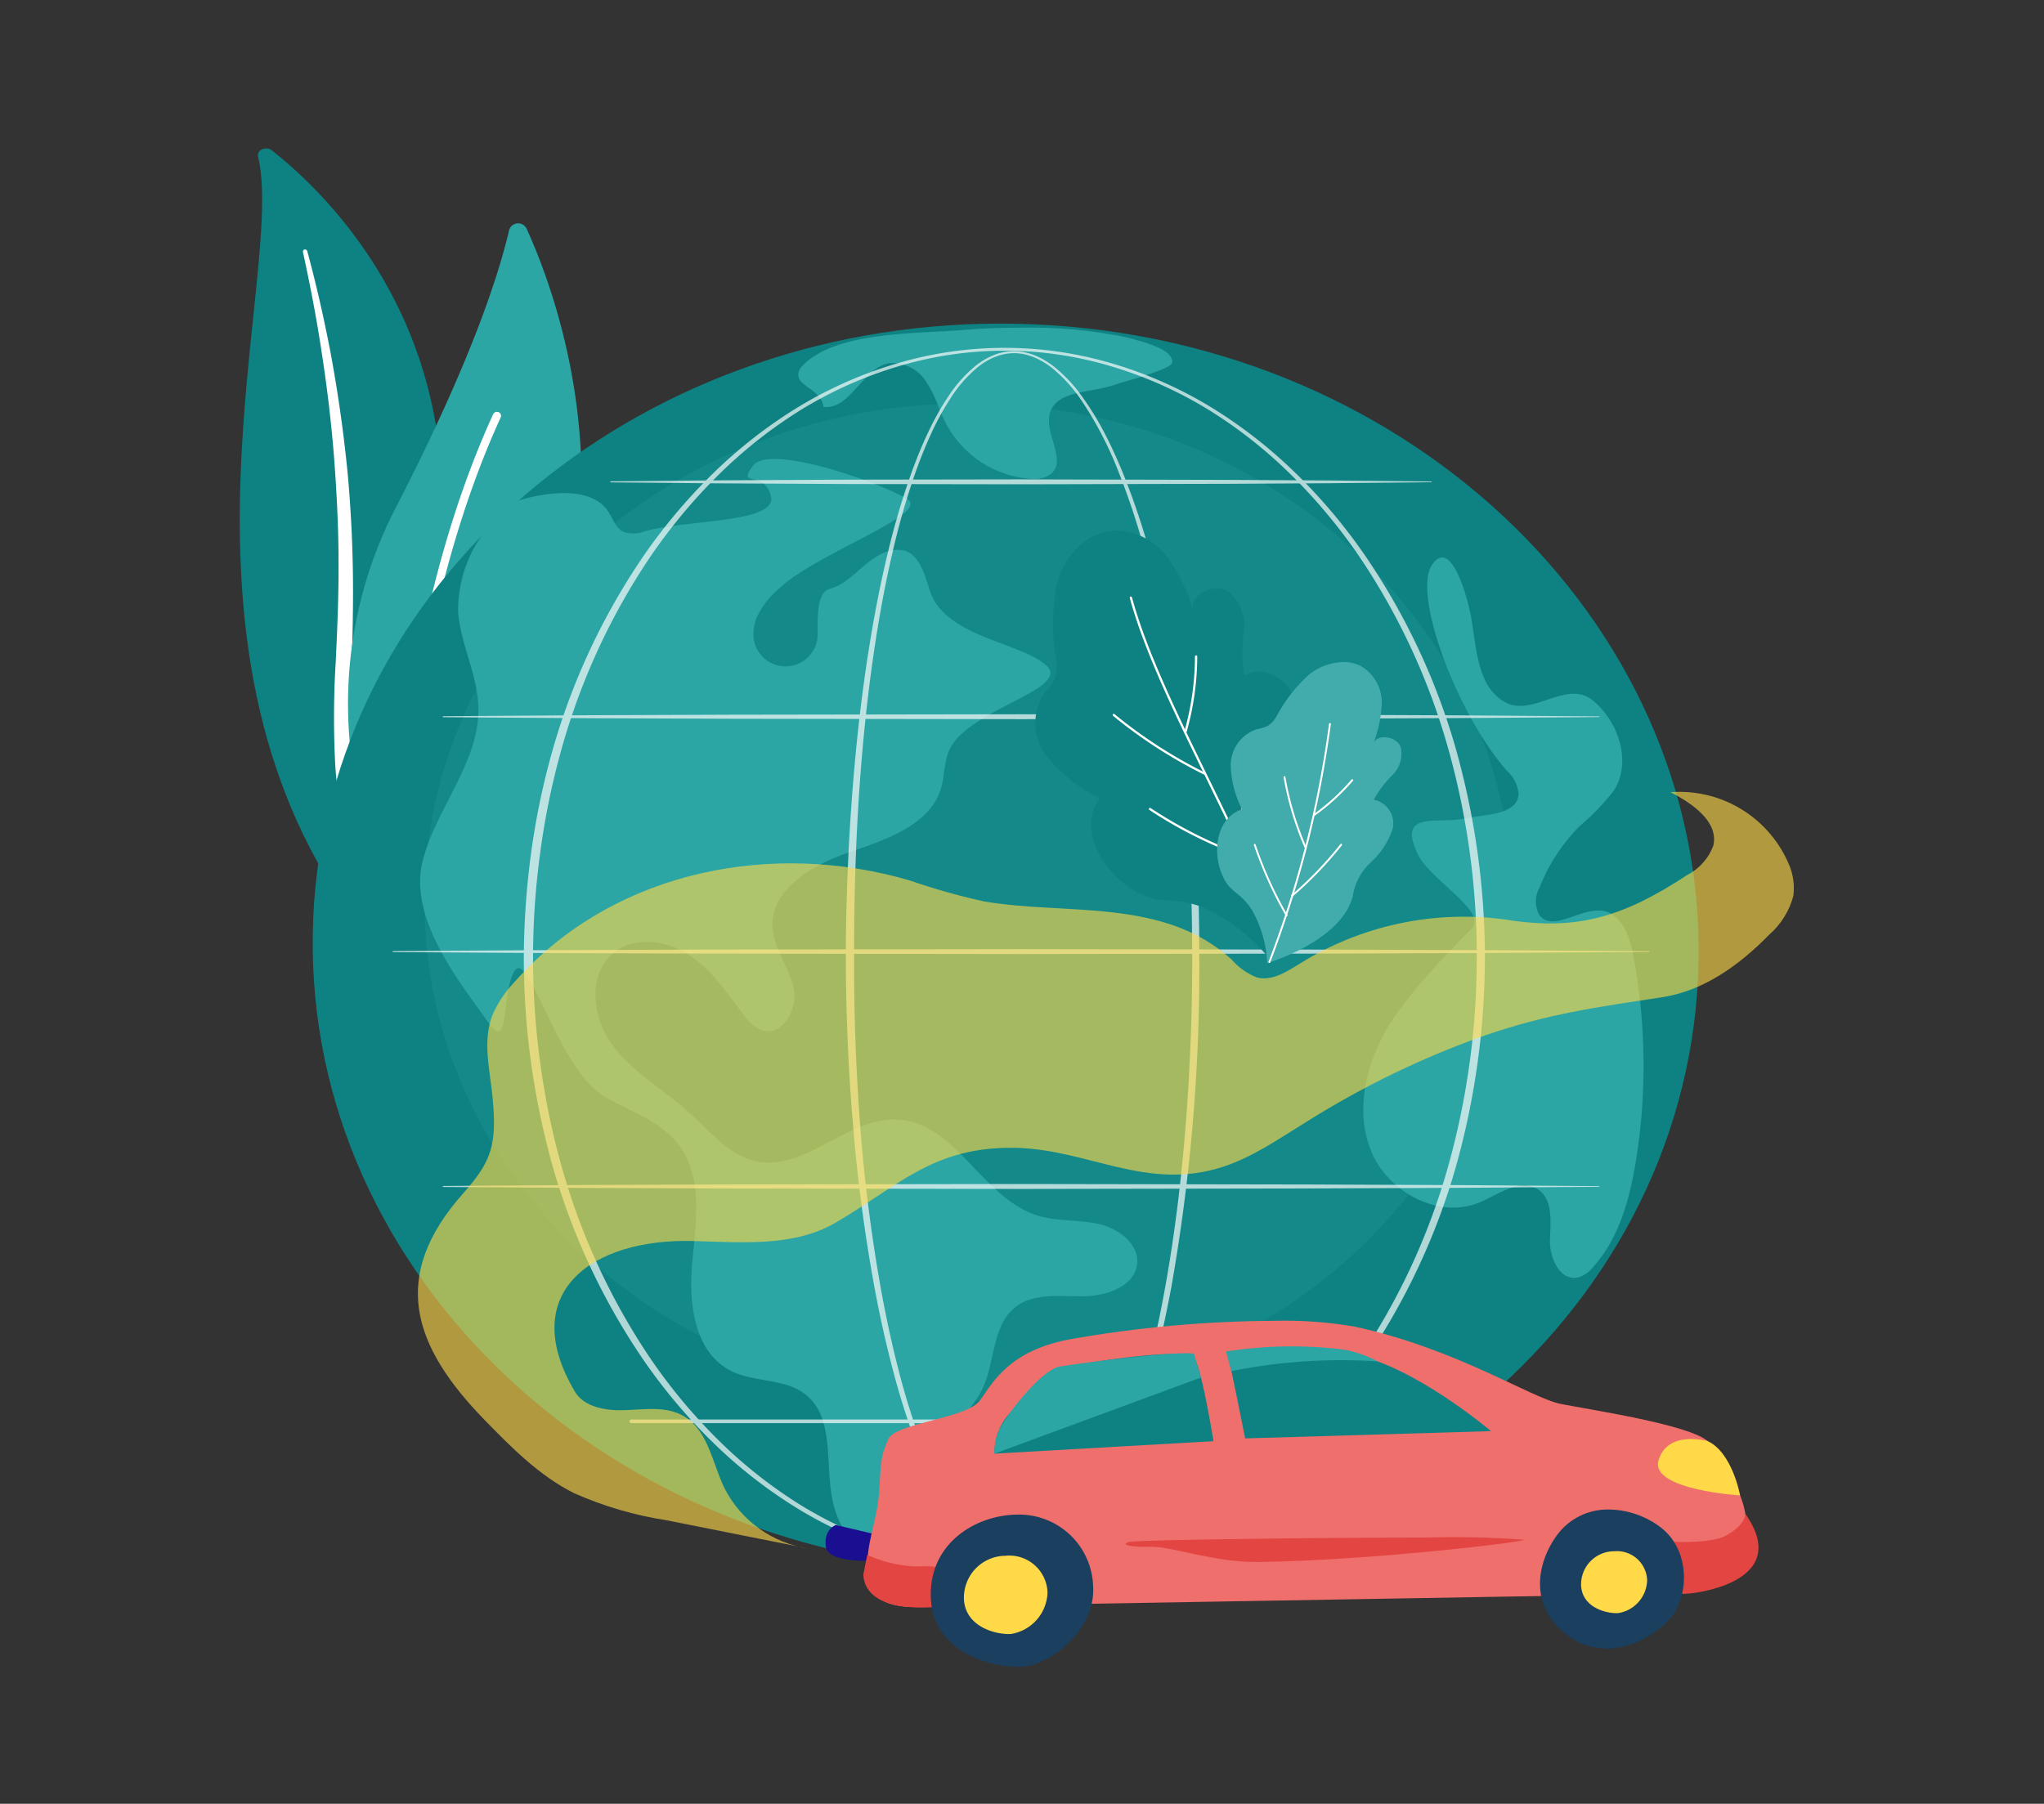 <svg xmlns="http://www.w3.org/2000/svg" xmlns:xlink="http://www.w3.org/1999/xlink" width="179" height="158" viewBox="0 0 179 158">
  <rect x="0" y="0" width="179" height="158" fill="#333333" stroke="none"/>
  <defs>
    <clipPath id="clip-path">
      <rect id="Rectángulo_297214" data-name="Rectángulo 297214" width="179" height="158" transform="translate(-2733 -8284)" fill="#fff"/>
    </clipPath>
    <clipPath id="clip-path-2">
      <rect id="Rectángulo_54592" data-name="Rectángulo 54592" width="136.099" height="133" fill="none"/>
    </clipPath>
    <clipPath id="clip-path-3">
      <rect id="Rectángulo_54565" data-name="Rectángulo 54565" width="136.1" height="133" fill="none"/>
    </clipPath>
    <clipPath id="clip-path-4">
      <rect id="Rectángulo_54563" data-name="Rectángulo 54563" width="19.06" height="68.999" fill="none"/>
    </clipPath>
    <clipPath id="clip-path-5">
      <rect id="Rectángulo_54564" data-name="Rectángulo 54564" width="9.499" height="40.929" fill="none"/>
    </clipPath>
    <clipPath id="clip-path-6">
      <path id="Trazado_234716" data-name="Trazado 234716" d="M130.6,375.09c-1.362,30.126,24.683,55.705,58.172,57.133s61.743-21.837,63.1-51.963-24.683-55.705-58.172-57.133q-1.469-.063-2.921-.062c-32.2,0-58.861,22.78-60.183,52.025" transform="translate(-130.552 -323.065)" fill="none"/>
    </clipPath>
    <clipPath id="clip-path-8">
      <path id="Trazado_234718" data-name="Trazado 234718" d="M1014.511,330.7c-4.387.385-11.695.074-14.524,3.352-.894,1.617,1.764,1.591,2.028,3.409,2.392.253,3.375-3.409,5.74-3.836a3.538,3.538,0,0,1,3.355,1.8c.725,1.115,1.064,2.423,1.679,3.6a9.137,9.137,0,0,0,7.255,4.728,2.566,2.566,0,0,0,1.883-.414c1.442-1.234-.621-3.551-.085-5.343.612-2.048,3.653-1.737,5.708-2.488.567-.207,4.927-1.337,5-1.921.124-1.036-1.9-1.695-4.161-2.26a41.89,41.89,0,0,0-9.087-.809c-1.856,0-3.561.073-4.789.181" transform="translate(-999.804 -330.517)" fill="#2ca5a5"/>
    </clipPath>
    <clipPath id="clip-path-10">
      <rect id="Rectángulo_54569" data-name="Rectángulo 54569" width="95.256" height="87.376" fill="none"/>
    </clipPath>
    <clipPath id="clip-path-11">
      <rect id="Rectángulo_54577" data-name="Rectángulo 54577" width="110.074" height="106.884" fill="none"/>
    </clipPath>
    <clipPath id="clip-path-12">
      <rect id="Rectángulo_54570" data-name="Rectángulo 54570" width="30.947" height="106.595" fill="none"/>
    </clipPath>
    <clipPath id="clip-path-13">
      <rect id="Rectángulo_54571" data-name="Rectángulo 54571" width="84.169" height="106.884" fill="none"/>
    </clipPath>
    <clipPath id="clip-path-14">
      <rect id="Rectángulo_54572" data-name="Rectángulo 54572" width="101.282" height="0.432" fill="none"/>
    </clipPath>
    <clipPath id="clip-path-15">
      <rect id="Rectángulo_54573" data-name="Rectángulo 54573" width="71.929" height="0.431" fill="none"/>
    </clipPath>
    <clipPath id="clip-path-16">
      <rect id="Rectángulo_54574" data-name="Rectángulo 54574" width="110.074" height="0.432" fill="none"/>
    </clipPath>
    <clipPath id="clip-path-17">
      <rect id="Rectángulo_54575" data-name="Rectángulo 54575" width="101.282" height="0.431" fill="none"/>
    </clipPath>
    <clipPath id="clip-path-18">
      <rect id="Rectángulo_54576" data-name="Rectángulo 54576" width="72.181" height="0.319" fill="none"/>
    </clipPath>
    <clipPath id="clip-path-19">
      <path id="Trazado_234728" data-name="Trazado 234728" d="M1048.7,2540.424c.2,1.58,4.823,1.175,4.823,1.175l.734-1.988-4.672-1.1s-1.089.336-.885,1.916" transform="translate(-1048.679 -2538.507)" fill="none"/>
    </clipPath>
    <linearGradient id="linear-gradient" x1="-11.039" y1="2.227" x2="-11.029" y2="2.227" gradientUnits="objectBoundingBox">
      <stop offset="0" stop-color="#09005d"/>
      <stop offset="1" stop-color="#1a0f91"/>
    </linearGradient>
    <clipPath id="clip-path-20">
      <path id="Trazado_234729" data-name="Trazado 234729" d="M1140.769,2163.7c-5.167,1.015-6.554,3.647-7.734,5.305s-7.462,1.975-8.07,3.454-.61,1.622-.772,4.449-1.218,4.438-1.035,7.569,4.691,2.623,4.691,2.623l66.972-1.152s7.314-2.135,4.761-8.594c-2.2-1.886-1.137-3.3-2.85-4.764s-10.305-2.74-12.881-3.256-9.1-4.833-18-6.76a35.814,35.814,0,0,0-6.933-.518,106.362,106.362,0,0,0-18.148,1.641" transform="translate(-1123.137 -2162.061)" fill="#ef6f6c"/>
    </clipPath>
    <clipPath id="clip-path-21">
      <path id="Trazado_234730" data-name="Trazado 234730" d="M1116.137,2595.492c.211,3.6,6.483,2.8,6.51,2.8,0,0,4.9-3.842-1.973-3.526a11.338,11.338,0,0,1-4.192-1.011Z" transform="translate(-1116.137 -2593.755)" fill="#e24542"/>
    </clipPath>
    <clipPath id="clip-path-22">
      <path id="Trazado_234731" data-name="Trazado 234731" d="M2455.645,2519.687c-2.166,1.218-9.828.131-9.828.131l-.744,4.788,7.2.176c-.167.049,9.428-.729,5.03-6.994,0,0,.09.917-1.657,1.9" transform="translate(-2445.073 -2517.787)" fill="none"/>
    </clipPath>
    <clipPath id="clip-path-23">
      <path id="Trazado_234732" data-name="Trazado 234732" d="M1244.1,2519.3c-3.626.221-7.438,2.8-7.136,7.475s5.486,5.986,7.995,5.833,6.454-3.238,6.208-7.058a6.477,6.477,0,0,0-6.6-6.265q-.23,0-.465.014" transform="translate(-1236.949 -2519.281)" fill="#1b3f5e"/>
    </clipPath>
    <clipPath id="clip-path-24">
      <path id="Trazado_234733" data-name="Trazado 234733" d="M2329.05,2512.285c-1.9,2.611-2.44,6.486,1.13,8.939s7.721-.145,9.038-1.952,1.579-5.836-1.34-7.842a7.627,7.627,0,0,0-4.272-1.379,5.492,5.492,0,0,0-4.556,2.234" transform="translate(-2327.556 -2510.051)" fill="#1b3f5e"/>
    </clipPath>
    <clipPath id="clip-path-26">
      <path id="Trazado_234741" data-name="Trazado 234741" d="M1586.566,2562.079c-.959.058-1.319.527,1.623.471,1.669-.028,5.539,1.377,9.256,1.331,9.819-.122,23.4-1.747,23.3-1.951a84.111,84.111,0,0,0-8.61-.188c-9.3,0-23.124.187-25.569.337" transform="translate(-1585.875 -2561.742)" fill="#e24542"/>
    </clipPath>
    <clipPath id="clip-path-28">
      <rect id="Rectángulo_54586" data-name="Rectángulo 54586" width="120.5" height="66.288" fill="none"/>
    </clipPath>
    <clipPath id="clip-path-29">
      <path id="Trazado_234744" data-name="Trazado 234744" d="M328,1202.5c8.51-9.025,21.9-11.684,33.932-8.171a58.428,58.428,0,0,0,6.508,1.839c7.286,1.238,15.7-.346,21.682,5.085a5.647,5.647,0,0,0,2.23,1.58c1.3.329,2.582-.492,3.714-1.194a27.112,27.112,0,0,1,18-3.889c6.321,1.035,10.383-.235,15.958-3.894a4.755,4.755,0,0,0,2.288-2.567c.488-2.072-1.789-3.685-3.748-4.687A10.394,10.394,0,0,1,439,1193.09a5.2,5.2,0,0,1,.32,2.595,6.816,6.816,0,0,1-2.1,3.383c-2.554,2.622-5.718,4.941-9.422,5.5-5.818.885-9.9,1.429-15.488,3.338a78.325,78.325,0,0,0-15.52,7.5c-2.4,1.47-4.723,3.126-7.419,4.007-6.688,2.185-11.8-1.538-18.191-1.659-7.171-.137-10.179,3.315-15.76,6.569-3.62,2.11-8.173,1.714-12.408,1.594-9.016-.255-15.475,4.6-10.4,13.188.814,1.378,2.745,1.693,4.406,1.628s3.432-.338,4.9.4c2.337,1.168,2.688,4.135,3.79,6.421a9.882,9.882,0,0,0,7.377,5.3l-12.435-2.477a31.86,31.86,0,0,1-8.1-2.372c-3.065-1.532-5.483-4-7.838-6.412-6.366-6.532-8.31-12.61-1.885-19.843,2.488-2.8,2.978-4.252,2.583-8.383-.231-2.421-.9-4.938-.022-7.224a9.825,9.825,0,0,1,1.888-2.859q.352-.4.717-.789" transform="translate(-318.87 -1186.571)" fill="none"/>
    </clipPath>
    <clipPath id="clip-path-30">
      <path id="Trazado_234745" data-name="Trazado 234745" d="M1430.41,704.522c-2.314.321-4.053,2.443-4.638,4.637a18.66,18.66,0,0,0-.049,6.7,3.26,3.26,0,0,1-.133,1.675,6.8,6.8,0,0,1-.922,1.23,4.761,4.761,0,0,0,.238,5.527,14.1,14.1,0,0,0,4.622,3.655c-1.87,2.616.093,6.193,2.741,7.9s3.268.47,6.349,1.669a16.1,16.1,0,0,1,5.567,4.214s5.812-7.594,3.48-13.117c-.994-1.345-.98-3.161-.848-4.84s.33-3.449-.386-4.956-2.744-2.541-4.242-1.633a13.6,13.6,0,0,1-.03-3.921,3.8,3.8,0,0,0-1.406-3.47c-1.13-.693-3.249.24-3.072,1.536a15.852,15.852,0,0,0-2.422-4.778,5.88,5.88,0,0,0-4.238-2.07,4.447,4.447,0,0,0-.611.042" transform="translate(-1423.888 -704.48)" fill="none"/>
    </clipPath>
    <clipPath id="clip-path-32">
      <path id="Trazado_234751" data-name="Trazado 234751" d="M1757.615,948.13a13.261,13.261,0,0,0-2.873,3.669,2.33,2.33,0,0,1-.784.869,4.927,4.927,0,0,1-1.03.308,3.358,3.358,0,0,0-2.217,3.138,9.251,9.251,0,0,0,.991,3.863c-2.141.691-2.58,3.447-1.848,5.448s1.6,1.568,2.787,3.462a10.559,10.559,0,0,1,1.274,4.55s6.426-1.853,7.489-5.827a4.97,4.97,0,0,1,1.589-3,6.881,6.881,0,0,0,1.893-2.883,2.107,2.107,0,0,0-1.642-2.6,9.643,9.643,0,0,1,1.649-2.171,2.6,2.6,0,0,0,.7-2.474c-.328-.834-1.891-1.169-2.344-.385a10.745,10.745,0,0,0,.7-3.6,3.718,3.718,0,0,0-1.808-3.059,3.3,3.3,0,0,0-1.559-.37,5,5,0,0,0-2.964,1.065" transform="translate(-1749.525 -947.065)" fill="#42acac"/>
    </clipPath>
  </defs>
  <g id="Enmascarar_grupo_700399" data-name="Enmascarar grupo 700399" transform="translate(2733 8284)" clip-path="url(#clip-path)">
    <g id="Grupo_877457" data-name="Grupo 877457" transform="translate(-2712 -8271)">
      <g id="Grupo_597766" data-name="Grupo 597766" clip-path="url(#clip-path-2)">
        <g id="Grupo_597699" data-name="Grupo 597699">
          <g id="Grupo_597698" data-name="Grupo 597698" clip-path="url(#clip-path-3)">
            <path id="Trazado_234712" data-name="Trazado 234712" d="M1.6.718c-.138-.572.69-.952,1.2-.553C7.953,4.222,20.332,16.37,17.247,37.6c-3.871,26.636,2.747,36.356,10.984,42.284,0,0-11.313-2.788-18.43-12.65C-7.674,43.02,4.063,10.887,1.6.718" transform="translate(0 0)" fill="#0e8282"/>
            <g id="Grupo_597694" data-name="Grupo 597694" transform="translate(5.52 8.853)" style="mix-blend-mode: soft-light;isolation: isolate">
              <g id="Grupo_597693" data-name="Grupo 597693">
                <g id="Grupo_597692" data-name="Grupo 597692" clip-path="url(#clip-path-4)">
                  <path id="Trazado_234713" data-name="Trazado 234713" d="M112.848,186.565c.645,2.965,1.219,5.94,1.663,8.927q.694,4.478,1.06,8.982c.229,3,.39,6.005.4,9.011.025,3.005-.1,6.008-.245,9.023a79.264,79.264,0,0,0-.037,9.106,26.347,26.347,0,0,0,2.2,9.012c.328.719.673,1.436,1.065,2.128.377.7.79,1.384,1.219,2.063a32.616,32.616,0,0,0,2.923,3.9,36.564,36.564,0,0,0,7.7,6.539.787.787,0,0,0,.974-.108.521.521,0,0,0-.112-.806h0c-.688-.469-1.369-.945-2.023-1.444-.332-.245-.649-.5-.973-.754s-.636-.514-.937-.784a32.805,32.805,0,0,1-3.4-3.392,32.362,32.362,0,0,1-5-7.794,25.811,25.811,0,0,1-1.457-4.247,28.221,28.221,0,0,1-.7-4.4,78.389,78.389,0,0,1-.04-8.986c.091-3.015.158-6.045.076-9.073q-.054-2.271-.205-4.538c-.045-.756-.108-1.511-.169-2.266s-.144-1.508-.226-2.262q-.5-4.52-1.335-9c-.574-2.985-1.241-5.956-2.045-8.9a.19.19,0,0,0-.223-.118.159.159,0,0,0-.142.18" transform="translate(-112.845 -186.38)" fill="#fff"/>
                </g>
              </g>
            </g>
            <path id="Trazado_234714" data-name="Trazado 234714" d="M199.191,196.077a1.317,1.317,0,0,1-2.123-.351,37.4,37.4,0,0,1,.995-32.967c6.618-12.871,8.947-20.461,9.758-23.977a.821.821,0,0,1,1.538-.145c3.5,7.692,12.724,33.857-10.168,57.44" transform="translate(-184.241 -131.603)" fill="#2ca5a5"/>
            <g id="Grupo_597697" data-name="Grupo 597697" transform="translate(13.378 23.076)" style="mix-blend-mode: soft-light;isolation: isolate">
              <g id="Grupo_597696" data-name="Grupo 597696">
                <g id="Grupo_597695" data-name="Grupo 597695" clip-path="url(#clip-path-5)">
                  <path id="Trazado_234715" data-name="Trazado 234715" d="M273.9,526.735a.366.366,0,0,1-.069.005.354.354,0,0,1-.354-.355c0-.219.442-22.068,8.811-40.367a.364.364,0,0,1,.475-.177.345.345,0,0,1,.183.461c-8.308,18.166-8.746,39.878-8.749,40.095a.352.352,0,0,1-.3.338" transform="translate(-273.478 -485.811)" fill="#fff"/>
                </g>
              </g>
            </g>
          </g>
        </g>
        <g id="Grupo_597701" data-name="Grupo 597701" transform="translate(6.387 15.346)">
          <g id="Grupo_597700" data-name="Grupo 597700" clip-path="url(#clip-path-6)">
            <path id="Trazado_234758" data-name="Trazado 234758" d="M0,0,165.334,2.278l2.245,161.279L2.245,161.279Z" transform="translate(-54.882 36.544) rotate(-35.089)" fill="#0e8282"/>
          </g>
        </g>
        <g id="Grupo_597703" data-name="Grupo 597703">
          <g id="Grupo_597702" data-name="Grupo 597702" clip-path="url(#clip-path-3)">
            <path id="Trazado_234717" data-name="Trazado 234717" d="M328.252,579.221a11.309,11.309,0,0,0-2.167,6.854c.223,2.825,1.7,5.47,1.771,8.3.128,4.8-3.691,8.824-4.882,13.487-1.331,5.213,3.689,11.152,5.689,14.061s1.141-2.361,2.353-4.415,3.828,8.647,7.913,11c2.192,1.26,4.763,2.1,6.339,4.042,2.3,2.833,1.662,6.865,1.317,10.457s.172,7.969,3.5,9.565c1.962.94,4.455.622,6.225,1.87,3.109,2.191,1.624,6.969,2.855,10.5,1.34,3.842,4,3.893,8.105,4.707s-.518-7.952,1.407-11.015c1.012-1.61,2.557-2.892,3.355-4.612,1.107-2.385.8-5.572,2.942-7.153,1.609-1.185,3.849-.864,5.868-.882s4.476-.868,4.705-2.817c.2-1.729-1.579-3.107-3.323-3.508s-3.6-.21-5.315-.722c-4.9-1.465-7.184-8.121-12.3-8.432-4.373-.266-8.035,4.5-12.332,3.667-2.4-.464-4.035-2.524-5.813-4.15-2.284-2.089-5.119-3.657-6.932-6.143s-2.122-6.461.458-8.195c1.916-1.288,4.639-.765,6.533.555s3.183,3.279,4.573,5.1a3.446,3.446,0,0,0,1.6,1.351c1.849.562,3.2-1.964,2.755-3.795s-1.775-3.442-1.837-5.322c-.11-3.313,3.564-5.416,6.788-6.508s7.023-2.393,7.971-5.578c.335-1.125.247-2.363.758-3.423,1.693-3.515,10.628-5.27,8.492-7.308s-8.914-2.481-10.234-6.586c-.473-1.47-.959-3.412-2.538-3.554-2.572-.231-4.039,2.859-6.2,3.39-1.024.252-1.123,1.941-1.083,4.017a2.813,2.813,0,0,1-5.623.1,4.113,4.113,0,0,1,.327-1.689,7.674,7.674,0,0,1,2-2.516c3.318-3.076,13.218-6.456,11.145-7.765s-12.023-4.923-13.507-2.929.97.306,1.569,2.671-7.36,2.048-11.04,3.072a2.709,2.709,0,0,1-1.851.066c-.636-.3-.9-1.018-1.249-1.616-1.848-3.206-8-1.125-8-1.125a9.9,9.9,0,0,0-3.1,2.927" transform="translate(-306.964 -545.439)" fill="#2ca5a5"/>
          </g>
        </g>
        <g id="Grupo_597705" data-name="Grupo 597705" transform="translate(48.91 15.7)">
          <g id="Grupo_597704" data-name="Grupo 597704" clip-path="url(#clip-path-8)">
            <path id="Trazado_234759" data-name="Trazado 234759" d="M0,0,36.115.361l.25,24.471L.25,24.471Z" transform="translate(-5.401 1.806) rotate(-21.637)" fill="#2ca5a5"/>
          </g>
        </g>
        <g id="Grupo_597734" data-name="Grupo 597734">
          <g id="Grupo_597733" data-name="Grupo 597733" clip-path="url(#clip-path-3)">
            <path id="Trazado_234719" data-name="Trazado 234719" d="M2035.071,807.262a52.161,52.161,0,0,0-.243-18.264c-.308-1.6-1.029-3.517-2.693-3.748-1.925-.267-4.281,1.88-5.486.4a2.429,2.429,0,0,1-.019-2.387,15.766,15.766,0,0,1,3.626-5.518,20.1,20.1,0,0,0,2.873-2.986c1.624-2.458.484-6.049-1.814-7.933s-5.263,1.494-7.679.153-2.491-4.593-2.945-7.259c-.336-1.975-1.835-7.324-3.49-4.719s2.208,12.977,6.555,17.948a3.127,3.127,0,0,1,1.059,2.057c-.106,1.876-2.921,1.792-4.815,2.176-2.344.475-5.937-.744-3.954,3.223,1.046,2.092,6.041,4.955,4.7,6.355s-5.469,5.455-7.405,8.734-2.874,7.363-1.415,10.867,5.851,5.924,9.434,4.448c1.677-.691,3.506-2.127,5.065-1.212,1.412.829,1.2,2.819,1.134,4.419s.88,3.726,2.484,3.35a2.659,2.659,0,0,0,1.3-.91c2.257-2.518,3.186-5.9,3.729-9.194" transform="translate(-1912.826 -718.47)" fill="#2ca5a5"/>
            <g id="Grupo_597708" data-name="Grupo 597708" transform="translate(16.163 22.328)" opacity="0.18">
              <g id="Grupo_597707" data-name="Grupo 597707">
                <g id="Grupo_597706" data-name="Grupo 597706" clip-path="url(#clip-path-10)">
                  <path id="Trazado_234720" data-name="Trazado 234720" d="M425.653,513.761c0,24.128-21.324,43.688-47.628,43.688S330.4,537.889,330.4,513.761s21.324-43.688,47.628-43.688,47.628,19.56,47.628,43.688" transform="translate(-330.397 -470.073)" fill="#2ca5a5"/>
                </g>
              </g>
            </g>
            <g id="Grupo_597732" data-name="Grupo 597732" transform="translate(13.38 17.469)" opacity="0.68">
              <g id="Grupo_597731" data-name="Grupo 597731">
                <g id="Grupo_597730" data-name="Grupo 597730" clip-path="url(#clip-path-11)">
                  <g id="Grupo_597711" data-name="Grupo 597711" transform="translate(39.701 0.288)" style="mix-blend-mode: soft-light;isolation: isolate">
                    <g id="Grupo_597710" data-name="Grupo 597710">
                      <g id="Grupo_597709" data-name="Grupo 597709" clip-path="url(#clip-path-12)">
                        <path id="Trazado_234721" data-name="Trazado 234721" d="M1116.014,426.966a160.717,160.717,0,0,1-2.433,28.765c-.441,2.371-.952,4.73-1.562,7.067a66.618,66.618,0,0,1-2.182,6.915,32.346,32.346,0,0,1-3.256,6.515A13.092,13.092,0,0,1,1104.14,479a6.979,6.979,0,0,1-1.6,1,4.889,4.889,0,0,1-1.86.427,4.81,4.81,0,0,1-1.88-.336,6.578,6.578,0,0,1-1.632-.945,12.457,12.457,0,0,1-2.494-2.725,24.878,24.878,0,0,1-1.844-3.158c-.54-1.089-1.021-2.2-1.459-3.334a65.115,65.115,0,0,1-2.205-6.908c-.616-2.335-1.132-4.694-1.577-7.064a143.946,143.946,0,0,1-1.9-14.328q-.606-7.2-.627-14.433c-.011-2.408.052-4.816.139-7.222s.225-4.811.406-7.212c.363-4.8.907-9.594,1.717-14.346.407-2.376.881-4.741,1.452-7.086a66.656,66.656,0,0,1,2.065-6.944c.415-1.136.869-2.26,1.387-3.358a24.3,24.3,0,0,1,1.776-3.185,11.965,11.965,0,0,1,2.441-2.745,6.276,6.276,0,0,1,1.613-.94,4.666,4.666,0,0,1,1.854-.321,5.028,5.028,0,0,1,1.832.418,7.211,7.211,0,0,1,1.593.967,13.367,13.367,0,0,1,2.494,2.7,25.658,25.658,0,0,1,1.9,3.119c.562,1.077,1.063,2.182,1.526,3.3a64.552,64.552,0,0,1,2.343,6.86c.66,2.323,1.218,4.672,1.7,7.034a147.185,147.185,0,0,1,2.712,28.736m-.622,0c.008-4.8-.182-9.6-.594-14.384a134.558,134.558,0,0,0-1.943-14.268c-.458-2.358-.992-4.7-1.627-7.02a64.092,64.092,0,0,0-2.266-6.845,31.875,31.875,0,0,0-3.33-6.4,13.124,13.124,0,0,0-2.425-2.674,6.979,6.979,0,0,0-1.537-.953,4.728,4.728,0,0,0-1.757-.415,4.431,4.431,0,0,0-1.773.322,6.057,6.057,0,0,0-1.55.923,11.735,11.735,0,0,0-2.367,2.714,24.058,24.058,0,0,0-1.727,3.167c-.5,1.093-.943,2.213-1.345,3.346a66.24,66.24,0,0,0-1.988,6.927c-.546,2.34-1,4.7-1.379,7.071-.762,4.743-1.259,9.524-1.575,14.315s-.434,9.594-.425,14.394q-.015,7.2.528,14.387a143.349,143.349,0,0,0,1.8,14.286c.427,2.363.925,4.714,1.522,7.041a64.658,64.658,0,0,0,2.144,6.877c.427,1.123.9,2.231,1.422,3.311a24.5,24.5,0,0,0,1.795,3.122,12.106,12.106,0,0,0,2.4,2.663,6.228,6.228,0,0,0,1.54.906,4.376,4.376,0,0,0,1.744.321,4.542,4.542,0,0,0,1.727-.409,6.628,6.628,0,0,0,1.508-.96,12.744,12.744,0,0,0,2.353-2.708,31.967,31.967,0,0,0,3.169-6.457,66.137,66.137,0,0,0,2.12-6.884c.59-2.328,1.083-4.68,1.505-7.044.845-4.728,1.409-9.5,1.783-14.288s.553-9.587.551-14.388" transform="translate(-1085.068 -373.83)" fill="#fff"/>
                      </g>
                    </g>
                  </g>
                  <g id="Grupo_597714" data-name="Grupo 597714" transform="translate(11.489)" style="mix-blend-mode: soft-light;isolation: isolate">
                    <g id="Grupo_597713" data-name="Grupo 597713">
                      <g id="Grupo_597712" data-name="Grupo 597712" clip-path="url(#clip-path-13)">
                        <path id="Trazado_234722" data-name="Trazado 234722" d="M592.546,421.181a68.233,68.233,0,0,1-2.558,18.371,58.374,58.374,0,0,1-7.9,16.85,48.83,48.83,0,0,1-6.041,7.193,42.148,42.148,0,0,1-7.438,5.822,36.388,36.388,0,0,1-8.682,3.857,33.332,33.332,0,0,1-18.878.007,36.4,36.4,0,0,1-8.688-3.852,42.193,42.193,0,0,1-7.447-5.818,48.88,48.88,0,0,1-6.05-7.191,58.446,58.446,0,0,1-7.921-16.856,67.561,67.561,0,0,1-2.563-18.383,70.82,70.82,0,0,1,.651-9.274,65.072,65.072,0,0,1,1.923-9.105,58.43,58.43,0,0,1,7.93-16.846,48.843,48.843,0,0,1,6.051-7.185,42.065,42.065,0,0,1,7.445-5.809,36.524,36.524,0,0,1,8.682-3.839,33.136,33.136,0,0,1,18.854.006,36.5,36.5,0,0,1,8.676,3.845,42.037,42.037,0,0,1,7.436,5.813,48.786,48.786,0,0,1,6.041,7.186,58.349,58.349,0,0,1,7.913,16.841,68.235,68.235,0,0,1,2.569,18.368m-.713,0a67.583,67.583,0,0,0-2.471-18.2,58.122,58.122,0,0,0-7.69-16.753,48.349,48.349,0,0,0-5.925-7.175,41.176,41.176,0,0,0-7.325-5.823,35.9,35.9,0,0,0-8.588-3.851,32.435,32.435,0,0,0-18.694.006,35.881,35.881,0,0,0-8.582,3.856,41.144,41.144,0,0,0-7.317,5.827,48.327,48.327,0,0,0-5.915,7.176,58.045,58.045,0,0,0-7.673,16.747,65.491,65.491,0,0,0-1.846,9.016,67.941,67.941,0,0,0,0,18.347,65.464,65.464,0,0,0,1.852,9.014,58.024,58.024,0,0,0,7.682,16.737,48.294,48.294,0,0,0,5.915,7.169,41.037,41.037,0,0,0,7.315,5.818,36,36,0,0,0,8.576,3.844,32.244,32.244,0,0,0,18.669.007A36.011,36.011,0,0,0,568.4,469.1a41.063,41.063,0,0,0,7.324-5.814,48.32,48.32,0,0,0,5.925-7.168,58.1,58.1,0,0,0,7.7-16.743,67.589,67.589,0,0,0,2.481-18.2" transform="translate(-508.377 -367.756)" fill="#fff"/>
                      </g>
                    </g>
                  </g>
                  <g id="Grupo_597717" data-name="Grupo 597717" transform="translate(4.396 32.097)" style="mix-blend-mode: soft-light;isolation: isolate">
                    <g id="Grupo_597716" data-name="Grupo 597716">
                      <g id="Grupo_597715" data-name="Grupo 597715" clip-path="url(#clip-path-14)">
                        <path id="Trazado_234723" data-name="Trazado 234723" d="M363.426,1043.652l12.65-.084,12.651-.048,25.3-.038,25.3.042,12.65.052,12.651.091a.031.031,0,1,1,0,.061l-12.651.091-12.65.052-25.3.042-25.3-.038-12.651-.048-12.65-.084a.046.046,0,1,1,0-.091" transform="translate(-363.379 -1043.482)" fill="#fff"/>
                      </g>
                    </g>
                  </g>
                  <g id="Grupo_597720" data-name="Grupo 597720" transform="translate(19.072 11.523)" style="mix-blend-mode: soft-light;isolation: isolate">
                    <g id="Grupo_597719" data-name="Grupo 597719">
                      <g id="Grupo_597718" data-name="Grupo 597718" clip-path="url(#clip-path-15)">
                        <path id="Trazado_234724" data-name="Trazado 234724" d="M663.434,610.521l8.982-.084,8.981-.048c2.994-.02,5.988-.018,8.981-.024l8.981-.014,17.963.042,8.981.052c2.994.031,5.988.049,8.982.091a.031.031,0,1,1,0,.061c-2.994.042-5.988.06-8.982.091l-8.981.052-17.963.042-8.981-.014c-2.994-.006-5.988,0-8.981-.024l-8.981-.048-8.982-.084a.046.046,0,1,1,0-.091" transform="translate(-663.388 -610.351)" fill="#fff"/>
                      </g>
                    </g>
                  </g>
                  <g id="Grupo_597723" data-name="Grupo 597723" transform="translate(0 52.67)" style="mix-blend-mode: soft-light;isolation: isolate">
                    <g id="Grupo_597722" data-name="Grupo 597722">
                      <g id="Grupo_597721" data-name="Grupo 597721" clip-path="url(#clip-path-16)">
                        <path id="Trazado_234725" data-name="Trazado 234725" d="M273.557,1476.783l13.75-.084,13.749-.048,27.5-.038,27.5.042,13.75.052,13.749.091a.031.031,0,1,1,0,.061l-13.749.091-13.75.052-27.5.042-27.5-.038-13.749-.048-13.75-.084a.045.045,0,1,1,0-.091" transform="translate(-273.511 -1476.613)" fill="#fff"/>
                      </g>
                    </g>
                  </g>
                  <g id="Grupo_597726" data-name="Grupo 597726" transform="translate(4.396 73.244)" style="mix-blend-mode: soft-light;isolation: isolate">
                    <g id="Grupo_597725" data-name="Grupo 597725">
                      <g id="Grupo_597724" data-name="Grupo 597724" clip-path="url(#clip-path-17)">
                        <path id="Trazado_234726" data-name="Trazado 234726" d="M363.426,1909.915l12.65-.084,12.651-.048,25.3-.038,25.3.042,12.65.052,12.651.091a.032.032,0,0,1,.031.031.031.031,0,0,1-.031.03l-12.651.091-12.65.052-25.3.042-25.3-.038-12.651-.048-12.65-.084a.045.045,0,1,1,0-.091" transform="translate(-363.379 -1909.745)" fill="#fff"/>
                      </g>
                    </g>
                  </g>
                  <g id="Grupo_597729" data-name="Grupo 597729" transform="translate(20.765 93.874)" style="mix-blend-mode: soft-light;isolation: isolate">
                    <g id="Grupo_597728" data-name="Grupo 597728">
                      <g id="Grupo_597727" data-name="Grupo 597727" clip-path="url(#clip-path-18)">
                        <path id="Trazado_234727" data-name="Trazado 234727" d="M769.994,2344.375H698.142a.16.16,0,1,1,0-.319h71.852a.16.16,0,1,1,0,.319" transform="translate(-697.978 -2344.056)" fill="#fff"/>
                      </g>
                    </g>
                  </g>
                </g>
              </g>
            </g>
          </g>
        </g>
        <g id="Grupo_597736" data-name="Grupo 597736" transform="translate(51.301 120.579)">
          <g id="Grupo_597735" data-name="Grupo 597735" clip-path="url(#clip-path-19)">
            <path id="Trazado_234765" data-name="Trazado 234765" d="M0,0,4.55.027l.036,6.357L.036,6.357Z" transform="translate(-0.884 3.357) rotate(-78.471)" fill="url(#linear-gradient)"/>
          </g>
        </g>
        <g id="Grupo_597738" data-name="Grupo 597738" transform="translate(54.943 102.698)">
          <g id="Grupo_597737" data-name="Grupo 597737" clip-path="url(#clip-path-20)">
            <path id="Trazado_234761" data-name="Trazado 234761" d="M0,0,67.394.958l1.1,78.221L1.1,78.221Z" transform="translate(-12.811 16.292) rotate(-52.989)" fill="#ef6f6c"/>
          </g>
        </g>
        <g id="Grupo_597740" data-name="Grupo 597740" transform="translate(54.601 123.203)">
          <g id="Grupo_597739" data-name="Grupo 597739" clip-path="url(#clip-path-21)">
            <path id="Trazado_234766" data-name="Trazado 234766" d="M0,0,6.1-.029,6.039,11.742l-6.1.029Z" transform="translate(-0.342 5.315) rotate(-86.424)" fill="#e24542"/>
          </g>
        </g>
        <g id="Grupo_597742" data-name="Grupo 597742" transform="translate(119.611 119.595)">
          <g id="Grupo_597741" data-name="Grupo 597741" clip-path="url(#clip-path-22)">
            <path id="Trazado_234767" data-name="Trazado 234767" d="M0,0,8.157-.039l-.089,17.1L-.089,17.1Z" transform="matrix(0.062, -0.998, 0.998, 0.062, -0.452, 7.015)" fill="#e24542"/>
          </g>
        </g>
        <g id="Grupo_597744" data-name="Grupo 597744" transform="translate(60.511 119.666)">
          <g id="Grupo_597743" data-name="Grupo 597743" clip-path="url(#clip-path-23)">
            <path id="Trazado_234762" data-name="Trazado 234762" d="M0,0,18.635.224l.229,19.336L.229,19.336Z" transform="matrix(0.455, -0.89, 0.89, 0.455, -5.912, 10.68)" fill="#1b3f5e"/>
          </g>
        </g>
        <g id="Grupo_597746" data-name="Grupo 597746" transform="translate(113.862 119.227)">
          <g id="Grupo_597745" data-name="Grupo 597745" clip-path="url(#clip-path-24)">
            <path id="Trazado_234763" data-name="Trazado 234763" d="M0,0,18.583.2l.2,18.145L.2,18.145Z" transform="matrix(0.913, -0.407, 0.407, 0.913, -6.166, 2.26)" fill="#1b3f5e"/>
          </g>
        </g>
        <g id="Grupo_597748" data-name="Grupo 597748">
          <g id="Grupo_597747" data-name="Grupo 597747" clip-path="url(#clip-path-3)">
            <path id="Trazado_234734" data-name="Trazado 234734" d="M1299.928,2595.1a3.344,3.344,0,0,1,3.64,3.219,3.8,3.8,0,0,1-3.2,3.635c-1.292.079-3.963-.6-4.118-3a3.668,3.668,0,0,1,3.675-3.85" transform="translate(-1232.833 -2471.827)" fill="#ffd947"/>
            <path id="Trazado_234735" data-name="Trazado 234735" d="M2403.982,2586.867a2.643,2.643,0,0,1,2.876,2.544,3,3,0,0,1-2.527,2.873c-1.021.062-3.132-.472-3.254-2.374a2.9,2.9,0,0,1,2.9-3.043" transform="translate(-2283.612 -2463.985)" fill="#ffd947"/>
            <path id="Trazado_234736" data-name="Trazado 234736" d="M1350.933,2231.868a5.021,5.021,0,0,1,1.457-3.68c1.716-2.049,2.714-3.4,4.065-3.772s11.275-1.962,11.956-.949,1.692,7.31,1.692,7.31Z" transform="translate(-1284.833 -2117.535)" fill="#0e8282"/>
            <path id="Trazado_234737" data-name="Trazado 234737" d="M1356.621,2222.99c1.112-.189,9.557-1.358,11.751-1.14l.623,2.1-18.08,6.669a4.636,4.636,0,0,1,.753-2.694c1.472-2.268,3.791-4.763,4.953-4.935" transform="translate(-1284.823 -2116.286)" fill="#2ca5a5"/>
            <path id="Trazado_234738" data-name="Trazado 234738" d="M1769.3,2214.937c.308,1.214,1.483,7.142,1.483,7.142l21.532-.637s-6.949-5.887-12.193-6.714-11.015-.432-10.822.209" transform="translate(-1682.741 -2109.082)" fill="#0e8282"/>
            <path id="Trazado_234739" data-name="Trazado 234739" d="M1775.7,2209.381a37.037,37.037,0,0,0-10.267.172l.475,1.719a48.618,48.618,0,0,1,12.8-.854,9.78,9.78,0,0,0-3-1.038" transform="translate(-1679.071 -2104.167)" fill="#2ca5a5"/>
          </g>
        </g>
        <g id="Grupo_597750" data-name="Grupo 597750" transform="translate(77.58 121.683)">
          <g id="Grupo_597749" data-name="Grupo 597749" clip-path="url(#clip-path-26)">
            <path id="Trazado_234740" data-name="Trazado 234740" d="M1603.519,2374.849l-32.57,9.44-3.622-10.142,32.571-9.44Z" transform="translate(-1568.233 -2374.067)" fill="#e24542"/>
          </g>
        </g>
        <g id="Grupo_597757" data-name="Grupo 597757">
          <g id="Grupo_597756" data-name="Grupo 597756" clip-path="url(#clip-path-3)">
            <path id="Trazado_234742" data-name="Trazado 234742" d="M2543.075,2380.193s-3.518-1-4.3,1.7c-.743,2.573,7.148,3.063,7.148,3.063s-.681-3.773-2.85-4.764" transform="translate(-2414.535 -2266.962)" fill="#ffd947"/>
            <g id="Grupo_597755" data-name="Grupo 597755" transform="translate(15.599 56.362)" opacity="0.62">
              <g id="Grupo_597754" data-name="Grupo 597754">
                <g id="Grupo_597753" data-name="Grupo 597753" clip-path="url(#clip-path-28)">
                  <g id="Grupo_597752" data-name="Grupo 597752" transform="translate(0 0)">
                    <g id="Grupo_597751" data-name="Grupo 597751" clip-path="url(#clip-path-29)">
                      <path id="Trazado_234743" data-name="Trazado 234743" d="M-434.848,47.725l106.555-85.372,85.318,96.871L-349.53,144.6Z" transform="translate(397.977 -20.503)" fill="#ffd947"/>
                    </g>
                  </g>
                </g>
              </g>
            </g>
          </g>
        </g>
        <g id="Grupo_597759" data-name="Grupo 597759" transform="translate(69.656 33.463)">
          <g id="Grupo_597758" data-name="Grupo 597758" clip-path="url(#clip-path-30)">
            <path id="Trazado_234768" data-name="Trazado 234768" d="M0,0,39.322-.225l-.184,29.653-39.322.225Z" transform="translate(-3.302 37.042) rotate(-85.724)" fill="#0e8282"/>
          </g>
        </g>
        <g id="Grupo_597761" data-name="Grupo 597761">
          <g id="Grupo_597760" data-name="Grupo 597760" clip-path="url(#clip-path-3)">
            <path id="Trazado_234746" data-name="Trazado 234746" d="M1606.106,856.036a.1.1,0,0,1-.093-.063c-1.594-4.278-3.852-8.906-6.037-13.381-2.855-5.85-5.552-11.375-6.827-16.081a.1.1,0,0,1,.07-.117.1.1,0,0,1,.121.068c1.27,4.688,3.963,10.206,6.814,16.048,2.186,4.479,4.447,9.112,6.044,13.4a.1.1,0,0,1-.059.123.1.1,0,0,1-.034.006" transform="translate(-1515.21 -787.136)" fill="#fff"/>
            <path id="Trazado_234747" data-name="Trazado 234747" d="M1570.568,1048.058a.1.1,0,0,1-.042-.009,41.856,41.856,0,0,1-7.958-5.145.094.094,0,0,1-.012-.135.1.1,0,0,1,.139-.012,41.65,41.65,0,0,0,7.915,5.119.1.1,0,0,1,.047.128.1.1,0,0,1-.089.055" transform="translate(-1486.095 -993.204)" fill="#fff"/>
            <path id="Trazado_234748" data-name="Trazado 234748" d="M1691.215,941.642a.1.1,0,0,1-.027,0,.1.1,0,0,1-.068-.119,24.458,24.458,0,0,0,.915-6.525.1.1,0,0,1,.1-.1.1.1,0,0,1,.1.093,24.661,24.661,0,0,1-.922,6.584.1.1,0,0,1-.1.07" transform="translate(-1608.388 -890.488)" fill="#fff"/>
            <path id="Trazado_234749" data-name="Trazado 234749" d="M1635.82,1220.573a.1.1,0,0,1-.032-.005,38.854,38.854,0,0,1-8.36-4.178.094.094,0,0,1-.023-.134.1.1,0,0,1,.138-.023,38.65,38.65,0,0,0,8.311,4.153.1.1,0,0,1,.061.122.1.1,0,0,1-.093.064" transform="translate(-1547.775 -1158.445)" fill="#fff"/>
            <path id="Trazado_234750" data-name="Trazado 234750" d="M1786.544,1094.787h-.016a.1.1,0,0,1-.082-.11,45.135,45.135,0,0,0,.453-8.867.1.1,0,0,1,.092-.1.1.1,0,0,1,.105.09,45.333,45.333,0,0,1-.456,8.91.1.1,0,0,1-.1.081" transform="translate(-1699.053 -1034.135)" fill="#fff"/>
          </g>
        </g>
        <g id="Grupo_597763" data-name="Grupo 597763" transform="translate(85.586 44.986)">
          <g id="Grupo_597762" data-name="Grupo 597762" clip-path="url(#clip-path-32)">
            <path id="Trazado_234764" data-name="Trazado 234764" d="M0,0,30.985.453,31.424,30.6.439,30.144Z" transform="matrix(0.659, -0.753, 0.753, 0.659, -13.863, 14.936)" fill="#42acac"/>
          </g>
        </g>
        <g id="Grupo_597765" data-name="Grupo 597765">
          <g id="Grupo_597764" data-name="Grupo 597764" clip-path="url(#clip-path-3)">
            <path id="Trazado_234752" data-name="Trazado 234752" d="M1841.545,1080.575a.086.086,0,0,1-.029,0,.079.079,0,0,1-.049-.1,92.522,92.522,0,0,0,5.3-20.839.081.081,0,0,1,.092-.069.08.08,0,0,1,.071.089,92.63,92.63,0,0,1-5.31,20.874.082.082,0,0,1-.077.052" transform="translate(-1751.38 -1009.23)" fill="#fff"/>
            <path id="Trazado_234753" data-name="Trazado 234753" d="M1870.423,1164.024a.083.083,0,0,1-.075-.047,27.277,27.277,0,0,1-1.83-6.138.08.08,0,0,1,.067-.092.082.082,0,0,1,.095.065,27.093,27.093,0,0,0,1.817,6.1.079.079,0,0,1-.041.106.084.084,0,0,1-.034.007" transform="translate(-1777.111 -1102.753)" fill="#fff"/>
            <path id="Trazado_234754" data-name="Trazado 234754" d="M1922.343,1166.545a.082.082,0,0,1-.067-.033.078.078,0,0,1,.019-.112,18.86,18.86,0,0,0,3.288-3.012.084.084,0,0,1,.115-.013.078.078,0,0,1,.014.112,19.042,19.042,0,0,1-3.321,3.043.084.084,0,0,1-.048.015" transform="translate(-1828.226 -1108.099)" fill="#fff"/>
            <path id="Trazado_234755" data-name="Trazado 234755" d="M1818.1,1288.928a.083.083,0,0,1-.071-.039,34.819,34.819,0,0,1-2.8-6.194.079.079,0,0,1,.053-.1.082.082,0,0,1,.1.052,34.639,34.639,0,0,0,2.784,6.161.079.079,0,0,1-.029.109.081.081,0,0,1-.042.011" transform="translate(-1726.423 -1221.667)" fill="#fff"/>
            <path id="Trazado_234756" data-name="Trazado 234756" d="M1882.072,1286.93a.083.083,0,0,1-.062-.027.078.078,0,0,1,.009-.112,32.4,32.4,0,0,0,4.291-4.462.084.084,0,0,1,.115-.017.079.079,0,0,1,.017.112,32.532,32.532,0,0,1-4.316,4.488.083.083,0,0,1-.054.019" transform="translate(-1789.924 -1221.387)" fill="#fff"/>
          </g>
        </g>
      </g>
    </g>
  </g>
</svg>
